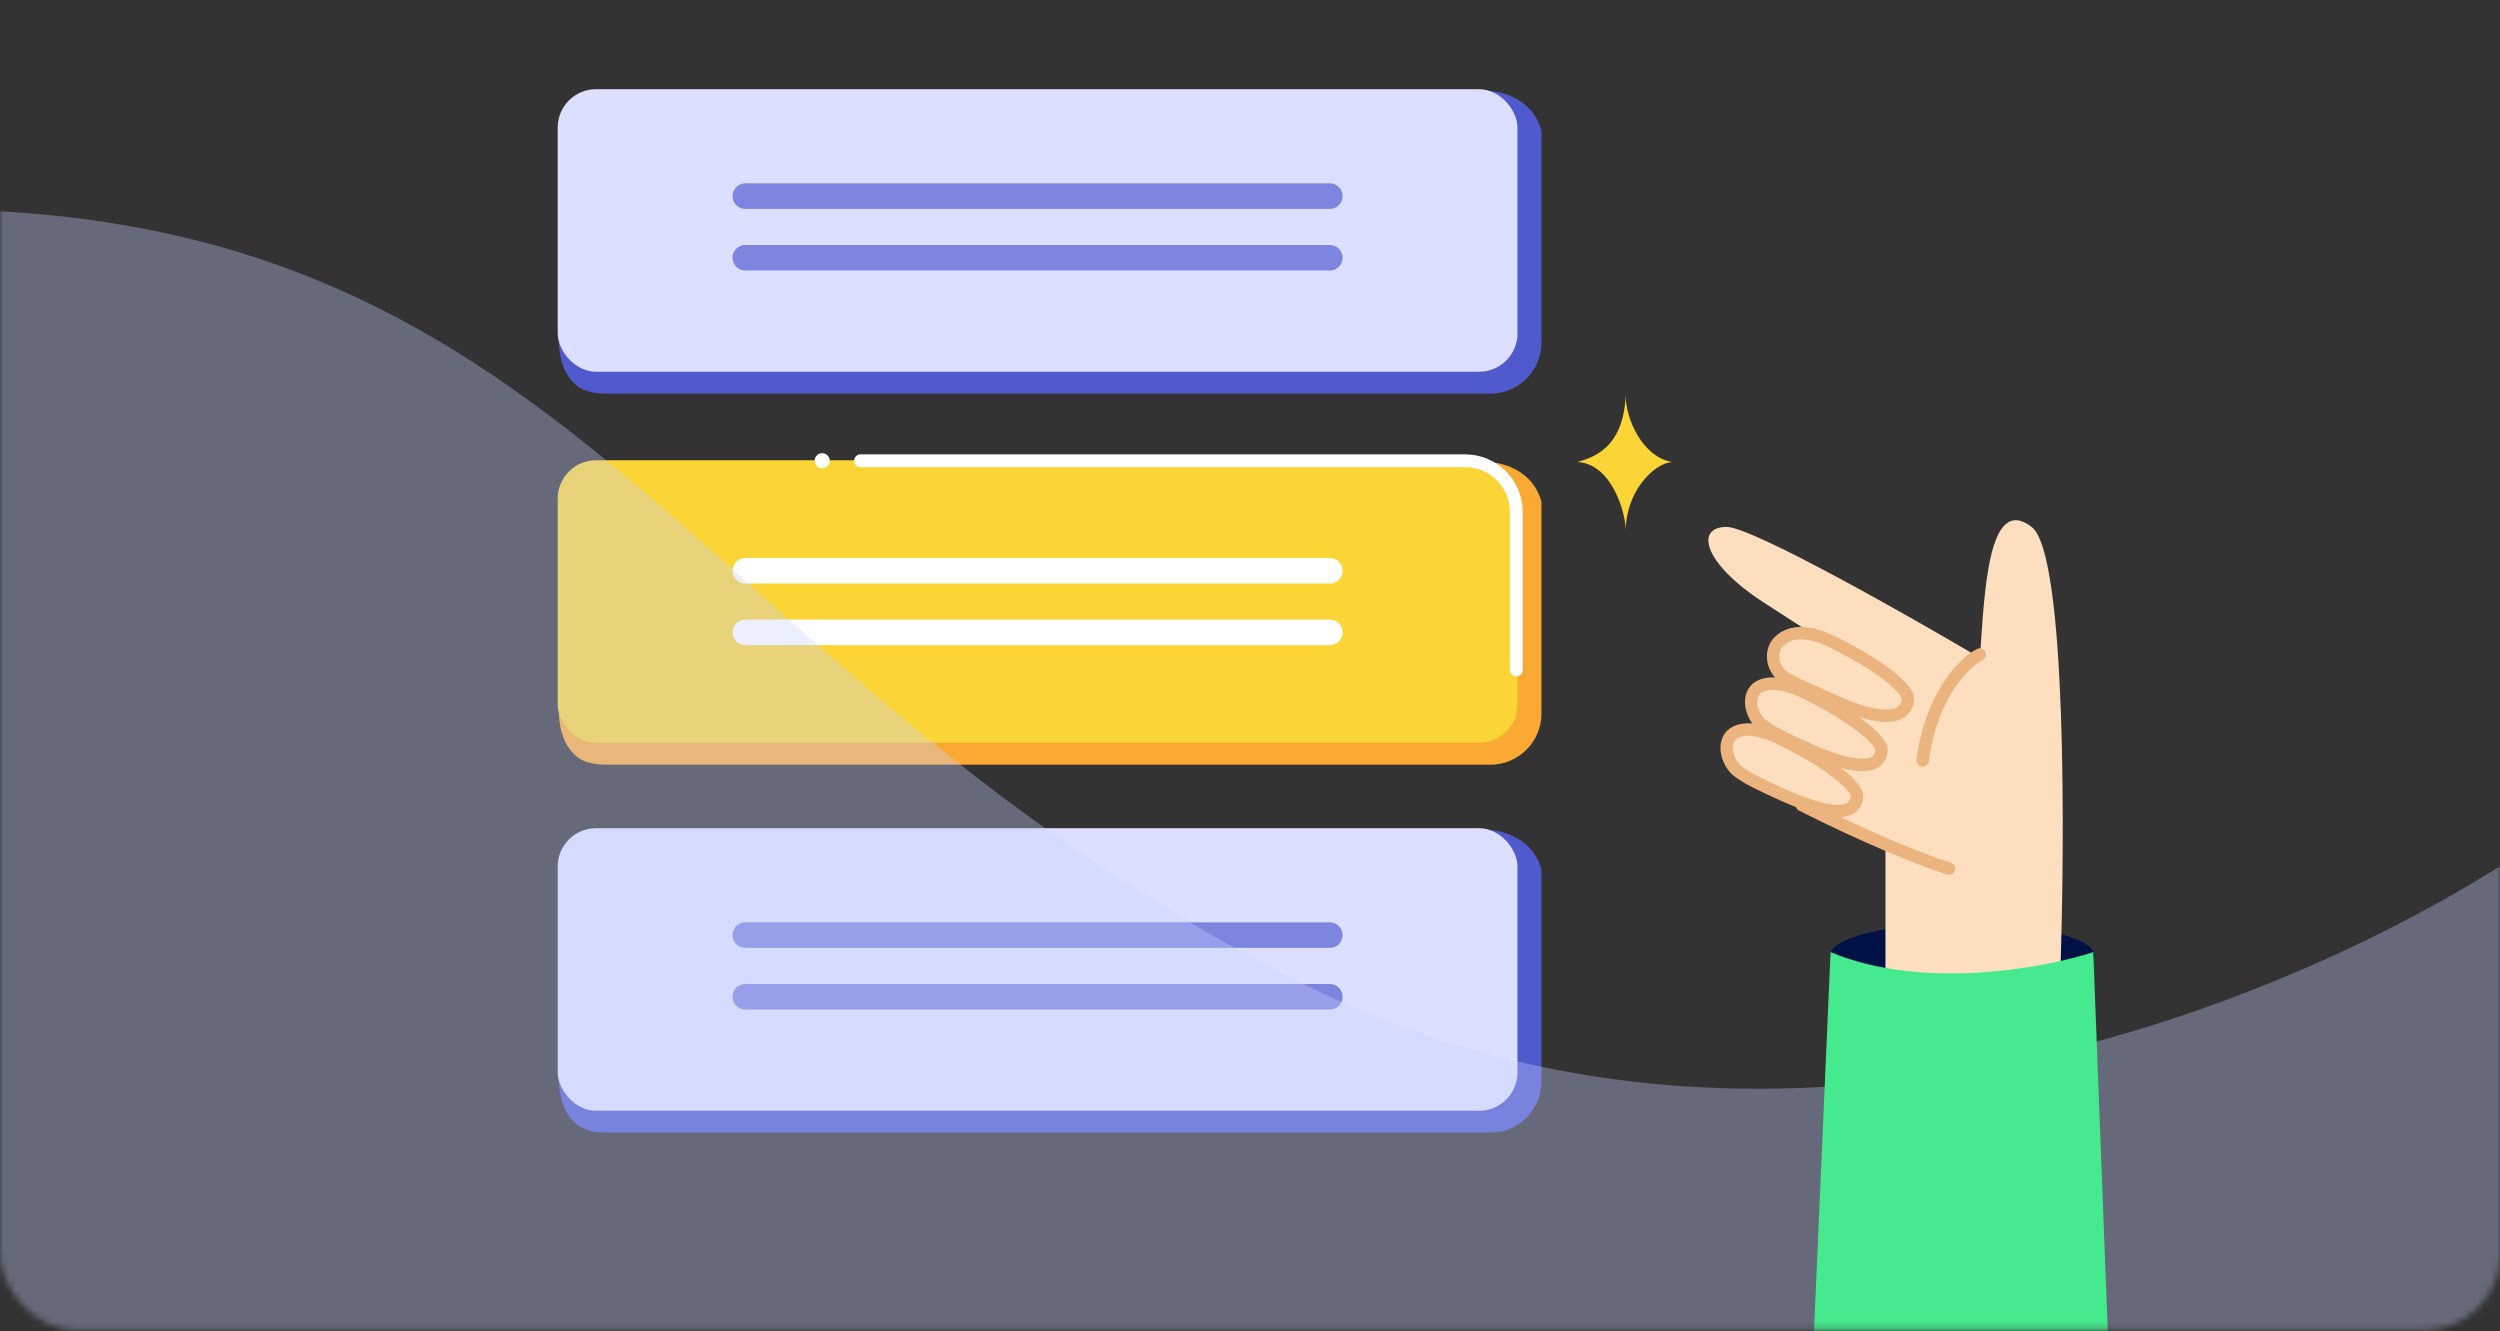 <svg width="400" height="213" viewBox="0 0 400 213" fill="none" xmlns="http://www.w3.org/2000/svg">
<rect x="0" y="0" width="400" height="213" fill="#333333" stroke="none"/>
<g clip-path="url(#clip0_802_779)">
<path d="M246.631 80.304C245.385 75.476 240.73 74.077 238.559 73.981L232.943 87.245L92.717 106.665C91.499 106.665 89.136 108.177 89.422 114.224C89.599 117.954 90.907 119.948 92.289 121.069C93.698 122.211 95.619 122.35 97.432 122.35H238.454C242.97 122.35 246.631 118.689 246.631 114.173V80.304Z" fill="#FAAA33"/>
<rect x="89.231" y="73.645" width="153.566" height="45.208" rx="6.133" fill="#FBD535"/>
<path d="M137.68 73.72H234.431C238.947 73.72 242.608 77.381 242.608 81.897V107.188" stroke="white" stroke-width="2.044" stroke-linecap="round"/>
<circle cx="131.549" cy="73.72" r="1.209" fill="white"/>
<path d="M119.254 91.318H212.771" stroke="white" stroke-width="4.088" stroke-linecap="round"/>
<path d="M119.254 101.18H212.771" stroke="white" stroke-width="4.088" stroke-linecap="round"/>
<path d="M246.631 20.931C245.385 16.103 240.73 14.704 238.559 14.608L232.943 27.872L92.717 47.292C91.499 47.292 89.136 48.804 89.422 54.851C89.599 58.581 90.907 60.575 92.289 61.696C93.698 62.838 95.619 62.977 97.432 62.977H238.454C242.97 62.977 246.631 59.316 246.631 54.8V20.931Z" fill="#505ACC"/>
<rect x="89.231" y="14.272" width="153.566" height="45.208" rx="6.133" fill="#DCDFFF"/>
<path d="M119.254 31.378H212.771" stroke="#7E85DF" stroke-width="4.088" stroke-linecap="round"/>
<path d="M119.254 41.24H212.771" stroke="#7E85DF" stroke-width="4.088" stroke-linecap="round"/>
<path d="M246.631 139.171C245.385 134.343 240.73 132.944 238.559 132.848L232.943 146.112L92.717 165.532C91.499 165.532 89.136 167.044 89.422 173.091C89.599 176.821 90.907 178.816 92.289 179.936C93.698 181.078 95.619 181.217 97.432 181.217H238.454C242.97 181.217 246.631 177.556 246.631 173.04V139.171Z" fill="#505ACC"/>
<rect x="89.231" y="132.512" width="153.566" height="45.208" rx="6.133" fill="#DCDFFF"/>
<path d="M119.254 149.618H212.771" stroke="#7E85DF" stroke-width="4.088" stroke-linecap="round"/>
<path d="M119.254 159.48H212.771" stroke="#7E85DF" stroke-width="4.088" stroke-linecap="round"/>
<mask id="mask0_802_779" style="mask-type:alpha" maskUnits="userSpaceOnUse" x="0" y="-228" width="401" height="441">
<rect y="-228" width="400.081" height="440.797" rx="12.173" fill="url(#paint0_linear_802_779)"/>
</mask>
<g mask="url(#mask0_802_779)">
<path d="M209.313 157.809C288.734 197.141 376.663 156.549 410.7 131.336L444.738 231.557H-11.93V33.467C94.252 33.466 110.037 108.644 209.313 157.809Z" fill="#CAD2FF" fill-opacity="0.34"/>
<ellipse cx="313.952" cy="152.815" rx="21.104" ry="5.076" fill="#001145"/>
<path d="M325.062 84.304C330.667 88.591 330.42 134.726 329.595 157.259L301.674 162.24V135.442C295.262 132.226 281.296 126.107 277.863 122.245C274.43 118.383 277.863 115.236 280.48 115.89C277.691 111.17 280.48 108.227 284.851 109.298C280.56 103.183 285.807 100.284 289.258 100.967C287.191 99.624 284.894 98.138 282.437 96.558C272.363 90.081 271.213 84.304 276.25 84.304C280.28 84.304 304.955 98.268 316.788 105.25C317.508 94.935 318.055 78.946 325.062 84.304Z" fill="#FDDEBF"/>
<path d="M292.89 152.338C307.645 158.515 327.061 154.912 334.925 152.338L337.927 230.831H289.459L292.89 152.338Z" fill="#45EA8E"/>
<path d="M316.762 104.72C314.298 105.989 309.021 111.156 307.627 121.667" stroke="#EBB47E" stroke-width="1.978" stroke-linecap="round"/>
<path d="M293.545 102.869C288.695 100.422 285.952 101.215 284.538 102.749C283.176 104.227 283.543 106.771 285.081 108.066C286.036 108.87 287.9 109.662 293.545 112.188C303.378 116.586 305.275 113.816 305.275 111.667C305.275 110.838 302.947 107.613 293.545 102.869Z" stroke="#EBB47E" stroke-width="1.978" stroke-linecap="round"/>
<path d="M289.315 111.081C285.424 109.118 283.019 109.067 281.564 109.817C279.298 110.985 280.079 114.642 282.132 116.155C283.228 116.963 285.226 118.049 289.315 119.879C299.148 124.277 301.045 122.028 301.045 119.879C301.045 119.05 298.716 115.825 289.315 111.081Z" stroke="#EBB47E" stroke-width="1.978" stroke-linecap="round"/>
<path d="M285.389 118.442C281.498 116.478 279.093 116.427 277.638 117.177C275.372 118.346 276.153 122.003 278.206 123.515C279.303 124.324 281.3 125.41 285.389 127.239C295.222 131.638 297.119 129.388 297.119 127.239C297.119 126.41 294.79 123.185 285.389 118.442Z" stroke="#EBB47E" stroke-width="1.978" stroke-linecap="round"/>
<path d="M288.281 128.795C292.791 131.12 303.816 136.408 311.832 138.97" stroke="#EBB47E" stroke-width="1.978" stroke-linecap="round"/>
</g>
<path d="M260.12 63.01C259.832 72.055 254.483 73.241 252.422 73.928C257.825 74.214 260.109 81.896 260.12 84.952C260.12 78.587 264.697 74.069 267.551 73.928C262.806 73.143 259.999 66.929 260.12 63.01Z" fill="#FBD535"/>
</g>
<defs>
<linearGradient id="paint0_linear_802_779" x1="200.04" y1="-228" x2="200.04" y2="212.797" gradientUnits="userSpaceOnUse">
<stop stop-color="#505ACB"/>
<stop offset="0.818" stop-color="#658DE4"/>
</linearGradient>
<clipPath id="clip0_802_779">
<rect width="400" height="213" fill="white"/>
</clipPath>
</defs>
</svg>

